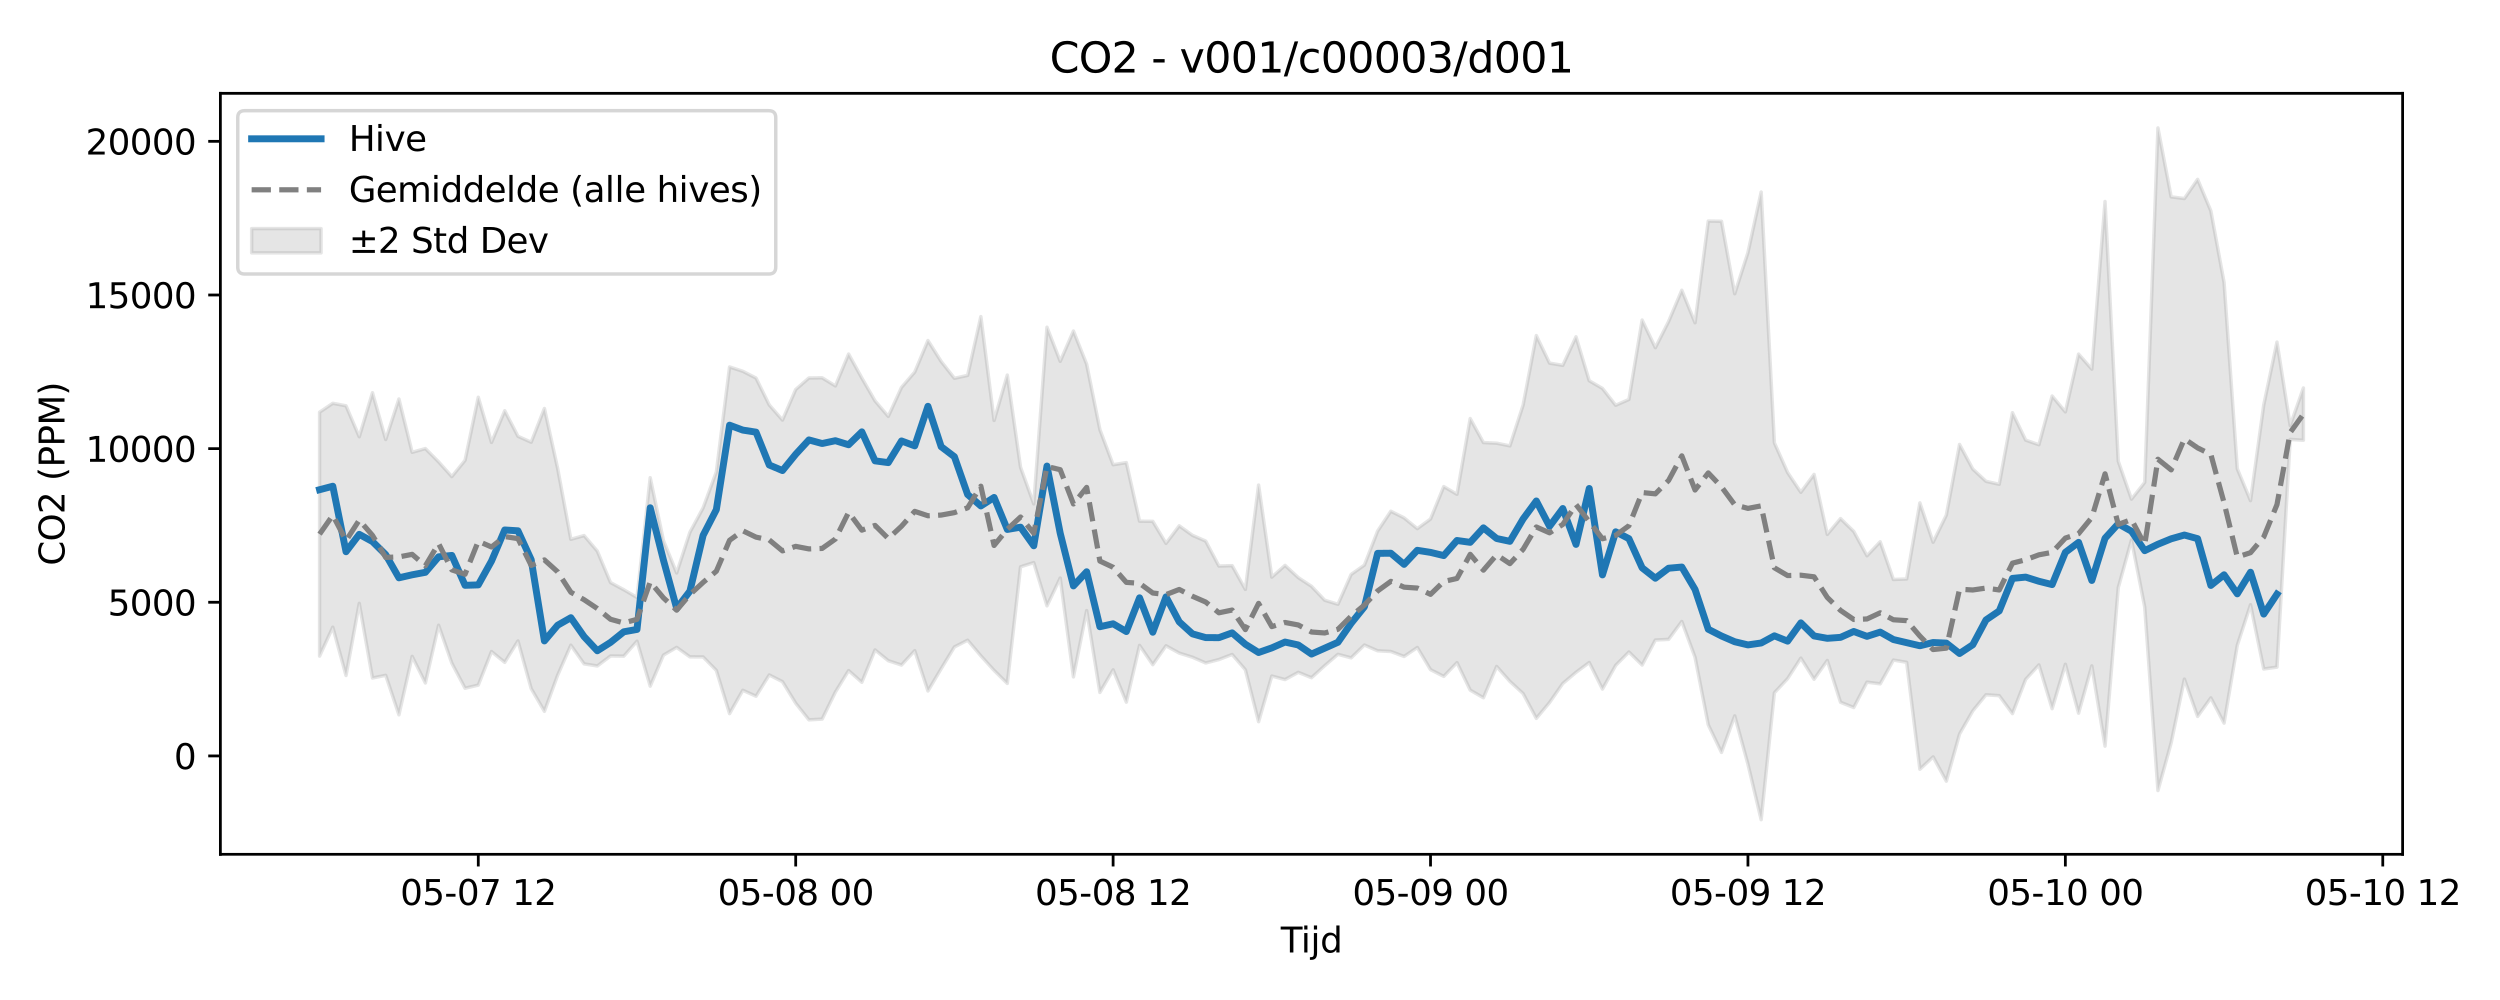<?xml version="1.0" encoding="utf-8" standalone="no"?>
<!DOCTYPE svg PUBLIC "-//W3C//DTD SVG 1.1//EN"
  "http://www.w3.org/Graphics/SVG/1.1/DTD/svg11.dtd">
<svg xmlns:xlink="http://www.w3.org/1999/xlink" width="720pt" height="288pt" viewBox="0 0 720 288" xmlns="http://www.w3.org/2000/svg" version="1.1">
 <defs>
  <style type="text/css">*{stroke-linejoin: round; stroke-linecap: butt}</style>
 </defs>
 <g id="figure_1">
  <g id="patch_1">
   <path d="M 0 288 
L 720 288 
L 720 0 
L 0 0 
z
" style="fill: #ffffff"/>
  </g>
  <g id="axes_1">
   <g id="patch_2">
    <path d="M 63.47 246.04 
L 691.953 246.04 
L 691.953 26.88 
L 63.47 26.88 
z
" style="fill: #ffffff"/>
   </g>
   <g id="FillBetweenPolyCollection_1">
    <defs>
     <path id="mfdefa85e9a" d="M 92.037 -169.283 
L 92.037 -99.041 
L 95.846 -107.369 
L 99.655 -93.456 
L 103.464 -114.241 
L 107.273 -92.728 
L 111.082 -93.505 
L 114.891 -82.131 
L 118.7 -98.96 
L 122.509 -91.301 
L 126.318 -107.933 
L 130.127 -97.008 
L 133.936 -89.794 
L 137.745 -90.684 
L 141.554 -100.357 
L 145.363 -97.239 
L 149.172 -103.407 
L 152.981 -89.686 
L 156.79 -83.14 
L 160.599 -93.519 
L 164.408 -102.191 
L 168.217 -96.809 
L 172.026 -96.2 
L 175.835 -99.08 
L 179.644 -99.02 
L 183.453 -103.33 
L 187.262 -90.382 
L 191.071 -99.32 
L 194.88 -101.553 
L 198.689 -98.819 
L 202.498 -98.802 
L 206.307 -94.908 
L 210.116 -82.474 
L 213.925 -89.199 
L 217.734 -87.486 
L 221.543 -93.615 
L 225.352 -91.675 
L 229.161 -85.473 
L 232.97 -80.681 
L 236.779 -80.901 
L 240.588 -88.665 
L 244.397 -94.877 
L 248.206 -91.498 
L 252.015 -100.819 
L 255.824 -97.719 
L 259.633 -96.469 
L 263.442 -100.609 
L 267.251 -88.999 
L 271.06 -95.415 
L 274.869 -101.674 
L 278.678 -103.624 
L 282.487 -99.119 
L 286.296 -94.916 
L 290.105 -91.164 
L 293.914 -124.753 
L 297.723 -125.964 
L 301.532 -113.519 
L 305.341 -121.52 
L 309.15 -93.05 
L 312.959 -112.157 
L 316.768 -88.56 
L 320.577 -95.089 
L 324.386 -85.779 
L 328.195 -102.124 
L 332.004 -96.565 
L 335.813 -102.01 
L 339.622 -99.909 
L 343.43 -98.719 
L 347.239 -97.058 
L 351.048 -98.05 
L 354.857 -99.514 
L 358.666 -95.096 
L 362.475 -80.148 
L 366.284 -93.297 
L 370.093 -92.284 
L 373.902 -94.365 
L 377.711 -92.819 
L 381.52 -96.28 
L 385.329 -99.556 
L 389.138 -98.536 
L 392.947 -102.232 
L 396.756 -100.572 
L 400.565 -100.37 
L 404.374 -98.937 
L 408.183 -101.522 
L 411.992 -95.131 
L 415.801 -93.196 
L 419.61 -97.162 
L 423.419 -89.238 
L 427.228 -87.047 
L 431.037 -96.052 
L 434.846 -91.756 
L 438.655 -88.255 
L 442.464 -81.105 
L 446.273 -85.672 
L 450.082 -91.15 
L 453.891 -94.362 
L 457.7 -97.201 
L 461.509 -89.548 
L 465.318 -96.372 
L 469.127 -100.225 
L 472.936 -96.469 
L 476.745 -103.677 
L 480.554 -103.855 
L 484.363 -109.017 
L 488.172 -98.706 
L 491.981 -79.256 
L 495.79 -71.3 
L 499.599 -81.832 
L 503.408 -67.902 
L 507.217 -51.922 
L 511.026 -88.48 
L 514.835 -92.554 
L 518.644 -98.465 
L 522.453 -92.375 
L 526.262 -97.773 
L 530.071 -85.744 
L 533.88 -84.231 
L 537.689 -91.541 
L 541.498 -91.051 
L 545.307 -97.902 
L 549.116 -97.25 
L 552.925 -66.457 
L 556.734 -70.019 
L 560.543 -63.018 
L 564.352 -76.612 
L 568.161 -83.253 
L 571.97 -87.905 
L 575.779 -87.647 
L 579.588 -82.477 
L 583.397 -92.339 
L 587.206 -96.51 
L 591.015 -83.893 
L 594.824 -96.688 
L 598.633 -82.596 
L 602.442 -96.231 
L 606.251 -73.108 
L 610.06 -118.762 
L 613.869 -132.502 
L 617.677 -113.176 
L 621.486 -60.318 
L 625.295 -74.056 
L 629.104 -92.42 
L 632.913 -81.668 
L 636.722 -87.007 
L 640.531 -79.734 
L 644.34 -102.167 
L 648.149 -113.844 
L 651.958 -95.328 
L 655.767 -95.87 
L 659.576 -161.445 
L 663.385 -161.214 
L 663.385 -176.27 
L 663.385 -176.27 
L 659.576 -165.438 
L 655.767 -189.482 
L 651.958 -171.38 
L 648.149 -143.816 
L 644.34 -152.995 
L 640.531 -206.665 
L 636.722 -227.267 
L 632.913 -236.348 
L 629.104 -230.821 
L 625.295 -231.303 
L 621.486 -251.158 
L 617.677 -149.058 
L 613.869 -144.246 
L 610.06 -155.158 
L 606.251 -229.968 
L 602.442 -181.679 
L 598.633 -186.022 
L 594.824 -169.373 
L 591.015 -173.948 
L 587.206 -159.912 
L 583.397 -161.246 
L 579.588 -169.149 
L 575.779 -148.526 
L 571.97 -149.377 
L 568.161 -152.914 
L 564.352 -159.995 
L 560.543 -139.65 
L 556.734 -131.84 
L 552.925 -143.177 
L 549.116 -121.255 
L 545.307 -121.112 
L 541.498 -131.975 
L 537.689 -127.935 
L 533.88 -134.952 
L 530.071 -138.652 
L 526.262 -134.091 
L 522.453 -151.38 
L 518.644 -146.218 
L 514.835 -151.923 
L 511.026 -160.464 
L 507.217 -232.692 
L 503.408 -215.269 
L 499.599 -203.398 
L 495.79 -224.273 
L 491.981 -224.339 
L 488.172 -195.043 
L 484.363 -204.41 
L 480.554 -195.405 
L 476.745 -187.867 
L 472.936 -195.826 
L 469.127 -172.957 
L 465.318 -171.284 
L 461.509 -176.129 
L 457.7 -178.351 
L 453.891 -191.001 
L 450.082 -182.778 
L 446.273 -183.419 
L 442.464 -191.349 
L 438.655 -171.33 
L 434.846 -159.59 
L 431.037 -160.361 
L 427.228 -160.539 
L 423.419 -167.466 
L 419.61 -145.643 
L 415.801 -147.87 
L 411.992 -138.522 
L 408.183 -135.748 
L 404.374 -138.855 
L 400.565 -140.767 
L 396.756 -135.053 
L 392.947 -125.25 
L 389.138 -122.577 
L 385.329 -113.974 
L 381.52 -115.13 
L 377.711 -119.146 
L 373.902 -121.654 
L 370.093 -125.171 
L 366.284 -121.781 
L 362.475 -148.303 
L 358.666 -118.25 
L 354.857 -125.094 
L 351.048 -124.976 
L 347.239 -132.17 
L 343.43 -133.83 
L 339.622 -136.563 
L 335.813 -131.509 
L 332.004 -137.857 
L 328.195 -137.898 
L 324.386 -154.778 
L 320.577 -154.159 
L 316.768 -164.275 
L 312.959 -183.097 
L 309.15 -192.668 
L 305.341 -183.943 
L 301.532 -193.761 
L 297.723 -142.874 
L 293.914 -153.441 
L 290.105 -179.985 
L 286.296 -166.902 
L 282.487 -196.823 
L 278.678 -179.886 
L 274.869 -179.053 
L 271.06 -183.906 
L 267.251 -189.927 
L 263.442 -180.844 
L 259.633 -176.427 
L 255.824 -168.076 
L 252.015 -172.541 
L 248.206 -179.135 
L 244.397 -186.038 
L 240.588 -176.857 
L 236.779 -179.202 
L 232.97 -179.145 
L 229.161 -175.826 
L 225.352 -167.02 
L 221.543 -171.393 
L 217.734 -179.125 
L 213.925 -181.074 
L 210.116 -182.317 
L 206.307 -152.088 
L 202.498 -141.74 
L 198.689 -134.695 
L 194.88 -122.988 
L 191.071 -132.321 
L 187.262 -150.43 
L 183.453 -115.924 
L 179.644 -118.168 
L 175.835 -120.222 
L 172.026 -129.279 
L 168.217 -133.758 
L 164.408 -132.68 
L 160.599 -153.106 
L 156.79 -170.363 
L 152.981 -160.638 
L 149.172 -162.352 
L 145.363 -169.705 
L 141.554 -160.577 
L 137.745 -173.592 
L 133.936 -155.428 
L 130.127 -150.739 
L 126.318 -154.984 
L 122.509 -158.815 
L 118.7 -157.735 
L 114.891 -173.093 
L 111.082 -161.429 
L 107.273 -174.894 
L 103.464 -162.206 
L 99.655 -171.132 
L 95.846 -171.847 
L 92.037 -169.283 
z
" style="stroke: #808080; stroke-opacity: 0.2"/>
    </defs>
    <g clip-path="url(#pa89c555616)">
     <use xlink:href="#mfdefa85e9a" x="0" y="288" style="fill: #808080; fill-opacity: 0.2; stroke: #808080; stroke-opacity: 0.2"/>
    </g>
   </g>
   <g id="matplotlib.axis_1">
    <g id="xtick_1">
     <g id="line2d_1">
      <defs>
       <path id="m219dc17c7a" d="M 0 0 
L 0 3.5 
" style="stroke: #000000; stroke-width: 0.8"/>
      </defs>
      <g>
       <use xlink:href="#m219dc17c7a" x="137.745" y="246.04" style="stroke: #000000; stroke-width: 0.8"/>
      </g>
     </g>
     <g id="text_1">
      <!-- 05-07 12 -->
      <g transform="translate(115.265 260.638) scale(0.1 -0.1)">
       <defs>
        <path id="DejaVuSans-30" d="M 2034 4250 
Q 1547 4250 1301 3770 
Q 1056 3291 1056 2328 
Q 1056 1369 1301 889 
Q 1547 409 2034 409 
Q 2525 409 2770 889 
Q 3016 1369 3016 2328 
Q 3016 3291 2770 3770 
Q 2525 4250 2034 4250 
z
M 2034 4750 
Q 2819 4750 3233 4129 
Q 3647 3509 3647 2328 
Q 3647 1150 3233 529 
Q 2819 -91 2034 -91 
Q 1250 -91 836 529 
Q 422 1150 422 2328 
Q 422 3509 836 4129 
Q 1250 4750 2034 4750 
z
" transform="scale(0.016)"/>
        <path id="DejaVuSans-35" d="M 691 4666 
L 3169 4666 
L 3169 4134 
L 1269 4134 
L 1269 2991 
Q 1406 3038 1543 3061 
Q 1681 3084 1819 3084 
Q 2600 3084 3056 2656 
Q 3513 2228 3513 1497 
Q 3513 744 3044 326 
Q 2575 -91 1722 -91 
Q 1428 -91 1123 -41 
Q 819 9 494 109 
L 494 744 
Q 775 591 1075 516 
Q 1375 441 1709 441 
Q 2250 441 2565 725 
Q 2881 1009 2881 1497 
Q 2881 1984 2565 2268 
Q 2250 2553 1709 2553 
Q 1456 2553 1204 2497 
Q 953 2441 691 2322 
L 691 4666 
z
" transform="scale(0.016)"/>
        <path id="DejaVuSans-2d" d="M 313 2009 
L 1997 2009 
L 1997 1497 
L 313 1497 
L 313 2009 
z
" transform="scale(0.016)"/>
        <path id="DejaVuSans-37" d="M 525 4666 
L 3525 4666 
L 3525 4397 
L 1831 0 
L 1172 0 
L 2766 4134 
L 525 4134 
L 525 4666 
z
" transform="scale(0.016)"/>
        <path id="DejaVuSans-20" transform="scale(0.016)"/>
        <path id="DejaVuSans-31" d="M 794 531 
L 1825 531 
L 1825 4091 
L 703 3866 
L 703 4441 
L 1819 4666 
L 2450 4666 
L 2450 531 
L 3481 531 
L 3481 0 
L 794 0 
L 794 531 
z
" transform="scale(0.016)"/>
        <path id="DejaVuSans-32" d="M 1228 531 
L 3431 531 
L 3431 0 
L 469 0 
L 469 531 
Q 828 903 1448 1529 
Q 2069 2156 2228 2338 
Q 2531 2678 2651 2914 
Q 2772 3150 2772 3378 
Q 2772 3750 2511 3984 
Q 2250 4219 1831 4219 
Q 1534 4219 1204 4116 
Q 875 4013 500 3803 
L 500 4441 
Q 881 4594 1212 4672 
Q 1544 4750 1819 4750 
Q 2544 4750 2975 4387 
Q 3406 4025 3406 3419 
Q 3406 3131 3298 2873 
Q 3191 2616 2906 2266 
Q 2828 2175 2409 1742 
Q 1991 1309 1228 531 
z
" transform="scale(0.016)"/>
       </defs>
       <use xlink:href="#DejaVuSans-30"/>
       <use xlink:href="#DejaVuSans-35" transform="translate(63.623 0)"/>
       <use xlink:href="#DejaVuSans-2d" transform="translate(127.246 0)"/>
       <use xlink:href="#DejaVuSans-30" transform="translate(163.33 0)"/>
       <use xlink:href="#DejaVuSans-37" transform="translate(226.953 0)"/>
       <use xlink:href="#DejaVuSans-20" transform="translate(290.576 0)"/>
       <use xlink:href="#DejaVuSans-31" transform="translate(322.363 0)"/>
       <use xlink:href="#DejaVuSans-32" transform="translate(385.986 0)"/>
      </g>
     </g>
    </g>
    <g id="xtick_2">
     <g id="line2d_2">
      <g>
       <use xlink:href="#m219dc17c7a" x="229.161" y="246.04" style="stroke: #000000; stroke-width: 0.8"/>
      </g>
     </g>
     <g id="text_2">
      <!-- 05-08 00 -->
      <g transform="translate(206.68 260.638) scale(0.1 -0.1)">
       <defs>
        <path id="DejaVuSans-38" d="M 2034 2216 
Q 1584 2216 1326 1975 
Q 1069 1734 1069 1313 
Q 1069 891 1326 650 
Q 1584 409 2034 409 
Q 2484 409 2743 651 
Q 3003 894 3003 1313 
Q 3003 1734 2745 1975 
Q 2488 2216 2034 2216 
z
M 1403 2484 
Q 997 2584 770 2862 
Q 544 3141 544 3541 
Q 544 4100 942 4425 
Q 1341 4750 2034 4750 
Q 2731 4750 3128 4425 
Q 3525 4100 3525 3541 
Q 3525 3141 3298 2862 
Q 3072 2584 2669 2484 
Q 3125 2378 3379 2068 
Q 3634 1759 3634 1313 
Q 3634 634 3220 271 
Q 2806 -91 2034 -91 
Q 1263 -91 848 271 
Q 434 634 434 1313 
Q 434 1759 690 2068 
Q 947 2378 1403 2484 
z
M 1172 3481 
Q 1172 3119 1398 2916 
Q 1625 2713 2034 2713 
Q 2441 2713 2670 2916 
Q 2900 3119 2900 3481 
Q 2900 3844 2670 4047 
Q 2441 4250 2034 4250 
Q 1625 4250 1398 4047 
Q 1172 3844 1172 3481 
z
" transform="scale(0.016)"/>
       </defs>
       <use xlink:href="#DejaVuSans-30"/>
       <use xlink:href="#DejaVuSans-35" transform="translate(63.623 0)"/>
       <use xlink:href="#DejaVuSans-2d" transform="translate(127.246 0)"/>
       <use xlink:href="#DejaVuSans-30" transform="translate(163.33 0)"/>
       <use xlink:href="#DejaVuSans-38" transform="translate(226.953 0)"/>
       <use xlink:href="#DejaVuSans-20" transform="translate(290.576 0)"/>
       <use xlink:href="#DejaVuSans-30" transform="translate(322.363 0)"/>
       <use xlink:href="#DejaVuSans-30" transform="translate(385.986 0)"/>
      </g>
     </g>
    </g>
    <g id="xtick_3">
     <g id="line2d_3">
      <g>
       <use xlink:href="#m219dc17c7a" x="320.577" y="246.04" style="stroke: #000000; stroke-width: 0.8"/>
      </g>
     </g>
     <g id="text_3">
      <!-- 05-08 12 -->
      <g transform="translate(298.096 260.638) scale(0.1 -0.1)">
       <use xlink:href="#DejaVuSans-30"/>
       <use xlink:href="#DejaVuSans-35" transform="translate(63.623 0)"/>
       <use xlink:href="#DejaVuSans-2d" transform="translate(127.246 0)"/>
       <use xlink:href="#DejaVuSans-30" transform="translate(163.33 0)"/>
       <use xlink:href="#DejaVuSans-38" transform="translate(226.953 0)"/>
       <use xlink:href="#DejaVuSans-20" transform="translate(290.576 0)"/>
       <use xlink:href="#DejaVuSans-31" transform="translate(322.363 0)"/>
       <use xlink:href="#DejaVuSans-32" transform="translate(385.986 0)"/>
      </g>
     </g>
    </g>
    <g id="xtick_4">
     <g id="line2d_4">
      <g>
       <use xlink:href="#m219dc17c7a" x="411.992" y="246.04" style="stroke: #000000; stroke-width: 0.8"/>
      </g>
     </g>
     <g id="text_4">
      <!-- 05-09 00 -->
      <g transform="translate(389.512 260.638) scale(0.1 -0.1)">
       <defs>
        <path id="DejaVuSans-39" d="M 703 97 
L 703 672 
Q 941 559 1184 500 
Q 1428 441 1663 441 
Q 2288 441 2617 861 
Q 2947 1281 2994 2138 
Q 2813 1869 2534 1725 
Q 2256 1581 1919 1581 
Q 1219 1581 811 2004 
Q 403 2428 403 3163 
Q 403 3881 828 4315 
Q 1253 4750 1959 4750 
Q 2769 4750 3195 4129 
Q 3622 3509 3622 2328 
Q 3622 1225 3098 567 
Q 2575 -91 1691 -91 
Q 1453 -91 1209 -44 
Q 966 3 703 97 
z
M 1959 2075 
Q 2384 2075 2632 2365 
Q 2881 2656 2881 3163 
Q 2881 3666 2632 3958 
Q 2384 4250 1959 4250 
Q 1534 4250 1286 3958 
Q 1038 3666 1038 3163 
Q 1038 2656 1286 2365 
Q 1534 2075 1959 2075 
z
" transform="scale(0.016)"/>
       </defs>
       <use xlink:href="#DejaVuSans-30"/>
       <use xlink:href="#DejaVuSans-35" transform="translate(63.623 0)"/>
       <use xlink:href="#DejaVuSans-2d" transform="translate(127.246 0)"/>
       <use xlink:href="#DejaVuSans-30" transform="translate(163.33 0)"/>
       <use xlink:href="#DejaVuSans-39" transform="translate(226.953 0)"/>
       <use xlink:href="#DejaVuSans-20" transform="translate(290.576 0)"/>
       <use xlink:href="#DejaVuSans-30" transform="translate(322.363 0)"/>
       <use xlink:href="#DejaVuSans-30" transform="translate(385.986 0)"/>
      </g>
     </g>
    </g>
    <g id="xtick_5">
     <g id="line2d_5">
      <g>
       <use xlink:href="#m219dc17c7a" x="503.408" y="246.04" style="stroke: #000000; stroke-width: 0.8"/>
      </g>
     </g>
     <g id="text_5">
      <!-- 05-09 12 -->
      <g transform="translate(480.927 260.638) scale(0.1 -0.1)">
       <use xlink:href="#DejaVuSans-30"/>
       <use xlink:href="#DejaVuSans-35" transform="translate(63.623 0)"/>
       <use xlink:href="#DejaVuSans-2d" transform="translate(127.246 0)"/>
       <use xlink:href="#DejaVuSans-30" transform="translate(163.33 0)"/>
       <use xlink:href="#DejaVuSans-39" transform="translate(226.953 0)"/>
       <use xlink:href="#DejaVuSans-20" transform="translate(290.576 0)"/>
       <use xlink:href="#DejaVuSans-31" transform="translate(322.363 0)"/>
       <use xlink:href="#DejaVuSans-32" transform="translate(385.986 0)"/>
      </g>
     </g>
    </g>
    <g id="xtick_6">
     <g id="line2d_6">
      <g>
       <use xlink:href="#m219dc17c7a" x="594.824" y="246.04" style="stroke: #000000; stroke-width: 0.8"/>
      </g>
     </g>
     <g id="text_6">
      <!-- 05-10 00 -->
      <g transform="translate(572.343 260.638) scale(0.1 -0.1)">
       <use xlink:href="#DejaVuSans-30"/>
       <use xlink:href="#DejaVuSans-35" transform="translate(63.623 0)"/>
       <use xlink:href="#DejaVuSans-2d" transform="translate(127.246 0)"/>
       <use xlink:href="#DejaVuSans-31" transform="translate(163.33 0)"/>
       <use xlink:href="#DejaVuSans-30" transform="translate(226.953 0)"/>
       <use xlink:href="#DejaVuSans-20" transform="translate(290.576 0)"/>
       <use xlink:href="#DejaVuSans-30" transform="translate(322.363 0)"/>
       <use xlink:href="#DejaVuSans-30" transform="translate(385.986 0)"/>
      </g>
     </g>
    </g>
    <g id="xtick_7">
     <g id="line2d_7">
      <g>
       <use xlink:href="#m219dc17c7a" x="686.239" y="246.04" style="stroke: #000000; stroke-width: 0.8"/>
      </g>
     </g>
     <g id="text_7">
      <!-- 05-10 12 -->
      <g transform="translate(663.759 260.638) scale(0.1 -0.1)">
       <use xlink:href="#DejaVuSans-30"/>
       <use xlink:href="#DejaVuSans-35" transform="translate(63.623 0)"/>
       <use xlink:href="#DejaVuSans-2d" transform="translate(127.246 0)"/>
       <use xlink:href="#DejaVuSans-31" transform="translate(163.33 0)"/>
       <use xlink:href="#DejaVuSans-30" transform="translate(226.953 0)"/>
       <use xlink:href="#DejaVuSans-20" transform="translate(290.576 0)"/>
       <use xlink:href="#DejaVuSans-31" transform="translate(322.363 0)"/>
       <use xlink:href="#DejaVuSans-32" transform="translate(385.986 0)"/>
      </g>
     </g>
    </g>
    <g id="text_8">
     <!-- Tijd -->
     <g transform="translate(368.861 274.317) scale(0.1 -0.1)">
      <defs>
       <path id="DejaVuSans-54" d="M -19 4666 
L 3928 4666 
L 3928 4134 
L 2272 4134 
L 2272 0 
L 1638 0 
L 1638 4134 
L -19 4134 
L -19 4666 
z
" transform="scale(0.016)"/>
       <path id="DejaVuSans-69" d="M 603 3500 
L 1178 3500 
L 1178 0 
L 603 0 
L 603 3500 
z
M 603 4863 
L 1178 4863 
L 1178 4134 
L 603 4134 
L 603 4863 
z
" transform="scale(0.016)"/>
       <path id="DejaVuSans-6a" d="M 603 3500 
L 1178 3500 
L 1178 -63 
Q 1178 -731 923 -1031 
Q 669 -1331 103 -1331 
L -116 -1331 
L -116 -844 
L 38 -844 
Q 366 -844 484 -692 
Q 603 -541 603 -63 
L 603 3500 
z
M 603 4863 
L 1178 4863 
L 1178 4134 
L 603 4134 
L 603 4863 
z
" transform="scale(0.016)"/>
       <path id="DejaVuSans-64" d="M 2906 2969 
L 2906 4863 
L 3481 4863 
L 3481 0 
L 2906 0 
L 2906 525 
Q 2725 213 2448 61 
Q 2172 -91 1784 -91 
Q 1150 -91 751 415 
Q 353 922 353 1747 
Q 353 2572 751 3078 
Q 1150 3584 1784 3584 
Q 2172 3584 2448 3432 
Q 2725 3281 2906 2969 
z
M 947 1747 
Q 947 1113 1208 752 
Q 1469 391 1925 391 
Q 2381 391 2643 752 
Q 2906 1113 2906 1747 
Q 2906 2381 2643 2742 
Q 2381 3103 1925 3103 
Q 1469 3103 1208 2742 
Q 947 2381 947 1747 
z
" transform="scale(0.016)"/>
      </defs>
      <use xlink:href="#DejaVuSans-54"/>
      <use xlink:href="#DejaVuSans-69" transform="translate(57.959 0)"/>
      <use xlink:href="#DejaVuSans-6a" transform="translate(85.742 0)"/>
      <use xlink:href="#DejaVuSans-64" transform="translate(113.525 0)"/>
     </g>
    </g>
   </g>
   <g id="matplotlib.axis_2">
    <g id="ytick_1">
     <g id="line2d_8">
      <defs>
       <path id="m3fb75530d0" d="M 0 0 
L -3.5 0 
" style="stroke: #000000; stroke-width: 0.8"/>
      </defs>
      <g>
       <use xlink:href="#m3fb75530d0" x="63.47" y="217.704" style="stroke: #000000; stroke-width: 0.8"/>
      </g>
     </g>
     <g id="text_9">
      <!-- 0 -->
      <g transform="translate(50.108 221.503) scale(0.1 -0.1)">
       <use xlink:href="#DejaVuSans-30"/>
      </g>
     </g>
    </g>
    <g id="ytick_2">
     <g id="line2d_9">
      <g>
       <use xlink:href="#m3fb75530d0" x="63.47" y="173.455" style="stroke: #000000; stroke-width: 0.8"/>
      </g>
     </g>
     <g id="text_10">
      <!-- 5000 -->
      <g transform="translate(31.02 177.254) scale(0.1 -0.1)">
       <use xlink:href="#DejaVuSans-35"/>
       <use xlink:href="#DejaVuSans-30" transform="translate(63.623 0)"/>
       <use xlink:href="#DejaVuSans-30" transform="translate(127.246 0)"/>
       <use xlink:href="#DejaVuSans-30" transform="translate(190.869 0)"/>
      </g>
     </g>
    </g>
    <g id="ytick_3">
     <g id="line2d_10">
      <g>
       <use xlink:href="#m3fb75530d0" x="63.47" y="129.207" style="stroke: #000000; stroke-width: 0.8"/>
      </g>
     </g>
     <g id="text_11">
      <!-- 10000 -->
      <g transform="translate(24.657 133.006) scale(0.1 -0.1)">
       <use xlink:href="#DejaVuSans-31"/>
       <use xlink:href="#DejaVuSans-30" transform="translate(63.623 0)"/>
       <use xlink:href="#DejaVuSans-30" transform="translate(127.246 0)"/>
       <use xlink:href="#DejaVuSans-30" transform="translate(190.869 0)"/>
       <use xlink:href="#DejaVuSans-30" transform="translate(254.492 0)"/>
      </g>
     </g>
    </g>
    <g id="ytick_4">
     <g id="line2d_11">
      <g>
       <use xlink:href="#m3fb75530d0" x="63.47" y="84.958" style="stroke: #000000; stroke-width: 0.8"/>
      </g>
     </g>
     <g id="text_12">
      <!-- 15000 -->
      <g transform="translate(24.657 88.758) scale(0.1 -0.1)">
       <use xlink:href="#DejaVuSans-31"/>
       <use xlink:href="#DejaVuSans-35" transform="translate(63.623 0)"/>
       <use xlink:href="#DejaVuSans-30" transform="translate(127.246 0)"/>
       <use xlink:href="#DejaVuSans-30" transform="translate(190.869 0)"/>
       <use xlink:href="#DejaVuSans-30" transform="translate(254.492 0)"/>
      </g>
     </g>
    </g>
    <g id="ytick_5">
     <g id="line2d_12">
      <g>
       <use xlink:href="#m3fb75530d0" x="63.47" y="40.71" style="stroke: #000000; stroke-width: 0.8"/>
      </g>
     </g>
     <g id="text_13">
      <!-- 20000 -->
      <g transform="translate(24.657 44.509) scale(0.1 -0.1)">
       <use xlink:href="#DejaVuSans-32"/>
       <use xlink:href="#DejaVuSans-30" transform="translate(63.623 0)"/>
       <use xlink:href="#DejaVuSans-30" transform="translate(127.246 0)"/>
       <use xlink:href="#DejaVuSans-30" transform="translate(190.869 0)"/>
       <use xlink:href="#DejaVuSans-30" transform="translate(254.492 0)"/>
      </g>
     </g>
    </g>
    <g id="text_14">
     <!-- CO2 (PPM) -->
     <g transform="translate(18.578 162.903) rotate(-90) scale(0.1 -0.1)">
      <defs>
       <path id="DejaVuSans-43" d="M 4122 4306 
L 4122 3641 
Q 3803 3938 3442 4084 
Q 3081 4231 2675 4231 
Q 1875 4231 1450 3742 
Q 1025 3253 1025 2328 
Q 1025 1406 1450 917 
Q 1875 428 2675 428 
Q 3081 428 3442 575 
Q 3803 722 4122 1019 
L 4122 359 
Q 3791 134 3420 21 
Q 3050 -91 2638 -91 
Q 1578 -91 968 557 
Q 359 1206 359 2328 
Q 359 3453 968 4101 
Q 1578 4750 2638 4750 
Q 3056 4750 3426 4639 
Q 3797 4528 4122 4306 
z
" transform="scale(0.016)"/>
       <path id="DejaVuSans-4f" d="M 2522 4238 
Q 1834 4238 1429 3725 
Q 1025 3213 1025 2328 
Q 1025 1447 1429 934 
Q 1834 422 2522 422 
Q 3209 422 3611 934 
Q 4013 1447 4013 2328 
Q 4013 3213 3611 3725 
Q 3209 4238 2522 4238 
z
M 2522 4750 
Q 3503 4750 4090 4092 
Q 4678 3434 4678 2328 
Q 4678 1225 4090 567 
Q 3503 -91 2522 -91 
Q 1538 -91 948 565 
Q 359 1222 359 2328 
Q 359 3434 948 4092 
Q 1538 4750 2522 4750 
z
" transform="scale(0.016)"/>
       <path id="DejaVuSans-28" d="M 1984 4856 
Q 1566 4138 1362 3434 
Q 1159 2731 1159 2009 
Q 1159 1288 1364 580 
Q 1569 -128 1984 -844 
L 1484 -844 
Q 1016 -109 783 600 
Q 550 1309 550 2009 
Q 550 2706 781 3412 
Q 1013 4119 1484 4856 
L 1984 4856 
z
" transform="scale(0.016)"/>
       <path id="DejaVuSans-50" d="M 1259 4147 
L 1259 2394 
L 2053 2394 
Q 2494 2394 2734 2622 
Q 2975 2850 2975 3272 
Q 2975 3691 2734 3919 
Q 2494 4147 2053 4147 
L 1259 4147 
z
M 628 4666 
L 2053 4666 
Q 2838 4666 3239 4311 
Q 3641 3956 3641 3272 
Q 3641 2581 3239 2228 
Q 2838 1875 2053 1875 
L 1259 1875 
L 1259 0 
L 628 0 
L 628 4666 
z
" transform="scale(0.016)"/>
       <path id="DejaVuSans-4d" d="M 628 4666 
L 1569 4666 
L 2759 1491 
L 3956 4666 
L 4897 4666 
L 4897 0 
L 4281 0 
L 4281 4097 
L 3078 897 
L 2444 897 
L 1241 4097 
L 1241 0 
L 628 0 
L 628 4666 
z
" transform="scale(0.016)"/>
       <path id="DejaVuSans-29" d="M 513 4856 
L 1013 4856 
Q 1481 4119 1714 3412 
Q 1947 2706 1947 2009 
Q 1947 1309 1714 600 
Q 1481 -109 1013 -844 
L 513 -844 
Q 928 -128 1133 580 
Q 1338 1288 1338 2009 
Q 1338 2731 1133 3434 
Q 928 4138 513 4856 
z
" transform="scale(0.016)"/>
      </defs>
      <use xlink:href="#DejaVuSans-43"/>
      <use xlink:href="#DejaVuSans-4f" transform="translate(69.824 0)"/>
      <use xlink:href="#DejaVuSans-32" transform="translate(148.535 0)"/>
      <use xlink:href="#DejaVuSans-20" transform="translate(212.158 0)"/>
      <use xlink:href="#DejaVuSans-28" transform="translate(243.945 0)"/>
      <use xlink:href="#DejaVuSans-50" transform="translate(282.959 0)"/>
      <use xlink:href="#DejaVuSans-50" transform="translate(343.262 0)"/>
      <use xlink:href="#DejaVuSans-4d" transform="translate(403.564 0)"/>
      <use xlink:href="#DejaVuSans-29" transform="translate(489.844 0)"/>
     </g>
    </g>
   </g>
   <g id="line2d_13">
    <path d="M 92.037 141.039 
L 95.846 140.036 
L 99.655 158.893 
L 103.464 153.892 
L 107.273 155.971 
L 111.082 159.729 
L 114.891 166.414 
L 118.7 165.541 
L 122.509 164.827 
L 126.318 160.367 
L 130.127 159.962 
L 133.936 168.57 
L 137.745 168.449 
L 141.554 161.585 
L 145.363 152.632 
L 149.172 152.871 
L 152.981 161.181 
L 156.79 184.582 
L 160.599 180.066 
L 164.408 177.898 
L 168.217 183.345 
L 172.026 187.423 
L 175.835 185.007 
L 179.644 181.96 
L 183.453 181.275 
L 187.262 146.242 
L 191.071 161.325 
L 194.88 175.205 
L 198.689 170.258 
L 202.498 154.175 
L 206.307 146.77 
L 210.116 122.452 
L 213.925 123.867 
L 217.734 124.457 
L 221.543 133.915 
L 225.352 135.52 
L 229.161 130.832 
L 232.97 126.696 
L 236.779 127.732 
L 240.588 126.921 
L 244.397 128.089 
L 248.206 124.375 
L 252.015 132.726 
L 255.824 133.233 
L 259.633 126.997 
L 263.442 128.404 
L 267.251 117.018 
L 271.06 128.643 
L 274.869 131.54 
L 278.678 142.422 
L 282.487 145.711 
L 286.296 143.269 
L 290.105 152.479 
L 293.914 151.83 
L 297.723 157.184 
L 301.532 134.228 
L 305.341 153.573 
L 309.15 168.741 
L 312.959 164.672 
L 316.768 180.494 
L 320.577 179.653 
L 324.386 181.886 
L 328.195 172.175 
L 332.004 182.081 
L 335.813 171.901 
L 339.622 179.098 
L 343.43 182.553 
L 347.239 183.627 
L 351.048 183.644 
L 354.857 182.265 
L 358.666 185.547 
L 362.475 187.925 
L 366.284 186.591 
L 370.093 184.913 
L 373.902 185.75 
L 377.711 188.37 
L 385.329 184.975 
L 389.138 179.503 
L 392.947 174.762 
L 396.756 159.367 
L 400.565 159.328 
L 404.374 162.535 
L 408.183 158.487 
L 411.992 159.086 
L 415.801 160.007 
L 419.61 155.661 
L 423.419 156.19 
L 427.228 152.024 
L 431.037 155.092 
L 434.846 155.903 
L 438.655 149.452 
L 442.464 144.284 
L 446.273 151.573 
L 450.082 146.455 
L 453.891 156.782 
L 457.7 140.685 
L 461.509 165.57 
L 465.318 153.163 
L 469.127 155.136 
L 472.936 163.538 
L 476.745 166.532 
L 480.554 163.65 
L 484.363 163.311 
L 488.172 169.768 
L 491.981 181.219 
L 495.79 183.169 
L 499.599 184.818 
L 503.408 185.733 
L 507.217 185.184 
L 511.026 183.119 
L 514.835 184.65 
L 518.644 179.387 
L 522.453 183.152 
L 526.262 183.836 
L 530.071 183.559 
L 533.88 181.868 
L 537.689 183.27 
L 541.498 182.045 
L 545.307 184.193 
L 552.925 185.981 
L 556.734 185.042 
L 560.543 185.216 
L 564.352 188.208 
L 568.161 185.688 
L 571.97 178.538 
L 575.779 175.948 
L 579.588 166.576 
L 583.397 166.207 
L 587.206 167.408 
L 591.015 168.358 
L 594.824 159.075 
L 598.633 156.198 
L 602.442 167.169 
L 606.251 155.015 
L 610.06 150.847 
L 613.869 152.998 
L 617.677 158.594 
L 621.486 156.743 
L 625.295 155.178 
L 629.104 154.089 
L 632.913 155.139 
L 636.722 168.606 
L 640.531 165.541 
L 644.34 171.022 
L 648.149 164.806 
L 651.958 176.856 
L 655.767 171.125 
L 655.767 171.125 
" clip-path="url(#pa89c555616)" style="fill: none; stroke: #1f77b4; stroke-width: 2; stroke-linecap: square"/>
   </g>
   <g id="line2d_14">
    <path d="M 92.037 153.838 
L 95.846 148.392 
L 99.655 155.706 
L 103.464 149.776 
L 107.273 154.189 
L 111.082 160.533 
L 114.891 160.388 
L 118.7 159.652 
L 122.509 162.942 
L 126.318 156.541 
L 130.127 164.126 
L 133.936 165.389 
L 137.745 155.862 
L 141.554 157.533 
L 145.363 154.528 
L 149.172 155.121 
L 152.981 162.838 
L 156.79 161.249 
L 160.599 164.687 
L 164.408 170.565 
L 168.217 172.717 
L 172.026 175.261 
L 175.835 178.349 
L 179.644 179.406 
L 183.453 178.373 
L 187.262 167.594 
L 191.071 172.179 
L 194.88 175.73 
L 198.689 171.243 
L 202.498 167.729 
L 206.307 164.502 
L 210.116 155.605 
L 213.925 152.863 
L 217.734 154.695 
L 221.543 155.496 
L 225.352 158.653 
L 229.161 157.35 
L 232.97 158.087 
L 236.779 157.948 
L 240.588 155.239 
L 244.397 147.543 
L 248.206 152.684 
L 252.015 151.32 
L 255.824 155.102 
L 259.633 151.552 
L 263.442 147.273 
L 267.251 148.537 
L 271.06 148.339 
L 274.869 147.636 
L 278.678 146.245 
L 282.487 140.029 
L 286.296 157.091 
L 290.105 152.425 
L 293.914 148.903 
L 297.723 153.581 
L 301.532 134.36 
L 305.341 135.268 
L 309.15 145.141 
L 312.959 140.373 
L 316.768 161.583 
L 320.577 163.376 
L 324.386 167.721 
L 328.195 167.989 
L 332.004 170.789 
L 335.813 171.241 
L 339.622 169.764 
L 343.43 171.726 
L 347.239 173.386 
L 351.048 176.487 
L 354.857 175.696 
L 358.666 181.327 
L 362.475 173.775 
L 366.284 180.461 
L 370.093 179.272 
L 373.902 179.991 
L 377.711 182.017 
L 381.52 182.295 
L 385.329 181.235 
L 389.138 177.444 
L 392.947 174.259 
L 396.756 170.188 
L 400.565 167.432 
L 404.374 169.104 
L 408.183 169.365 
L 411.992 171.174 
L 415.801 167.467 
L 419.61 166.597 
L 423.419 159.648 
L 427.228 164.207 
L 431.037 159.793 
L 434.846 162.327 
L 438.655 158.208 
L 442.464 151.773 
L 446.273 153.454 
L 450.082 151.036 
L 453.891 145.318 
L 461.509 155.161 
L 465.318 154.172 
L 469.127 151.409 
L 472.936 141.853 
L 476.745 142.228 
L 480.554 138.37 
L 484.363 131.287 
L 488.172 141.126 
L 491.981 136.202 
L 495.79 140.213 
L 499.599 145.385 
L 503.408 146.414 
L 507.217 145.693 
L 511.026 163.528 
L 514.835 165.762 
L 518.644 165.659 
L 522.453 166.122 
L 526.262 172.068 
L 530.071 175.802 
L 533.88 178.409 
L 537.689 178.262 
L 541.498 176.487 
L 545.307 178.493 
L 549.116 178.747 
L 552.925 183.183 
L 556.734 187.071 
L 560.543 186.666 
L 564.352 169.696 
L 568.161 169.917 
L 571.97 169.359 
L 575.779 169.914 
L 579.588 162.187 
L 583.397 161.208 
L 587.206 159.789 
L 591.015 159.079 
L 594.824 154.969 
L 598.633 153.691 
L 602.442 149.045 
L 606.251 136.462 
L 610.06 151.04 
L 613.869 149.626 
L 617.677 156.883 
L 621.486 132.262 
L 625.295 135.321 
L 629.104 126.379 
L 632.913 128.992 
L 636.722 130.863 
L 640.531 144.8 
L 644.34 160.419 
L 648.149 159.17 
L 651.958 154.646 
L 655.767 145.324 
L 659.576 124.558 
L 663.385 119.258 
L 663.385 119.258 
" clip-path="url(#pa89c555616)" style="fill: none; stroke-dasharray: 5.55,2.4; stroke-dashoffset: 0; stroke: #808080; stroke-width: 1.5"/>
   </g>
   <g id="patch_3">
    <path d="M 63.47 246.04 
L 63.47 26.88 
" style="fill: none; stroke: #000000; stroke-width: 0.8; stroke-linejoin: miter; stroke-linecap: square"/>
   </g>
   <g id="patch_4">
    <path d="M 691.953 246.04 
L 691.953 26.88 
" style="fill: none; stroke: #000000; stroke-width: 0.8; stroke-linejoin: miter; stroke-linecap: square"/>
   </g>
   <g id="patch_5">
    <path d="M 63.47 246.04 
L 691.953 246.04 
" style="fill: none; stroke: #000000; stroke-width: 0.8; stroke-linejoin: miter; stroke-linecap: square"/>
   </g>
   <g id="patch_6">
    <path d="M 63.47 26.88 
L 691.953 26.88 
" style="fill: none; stroke: #000000; stroke-width: 0.8; stroke-linejoin: miter; stroke-linecap: square"/>
   </g>
   <g id="text_15">
    <!-- CO2 - v001/c00003/d001 -->
    <g transform="translate(302.308 20.88) scale(0.12 -0.12)">
     <defs>
      <path id="DejaVuSans-76" d="M 191 3500 
L 800 3500 
L 1894 563 
L 2988 3500 
L 3597 3500 
L 2284 0 
L 1503 0 
L 191 3500 
z
" transform="scale(0.016)"/>
      <path id="DejaVuSans-2f" d="M 1625 4666 
L 2156 4666 
L 531 -594 
L 0 -594 
L 1625 4666 
z
" transform="scale(0.016)"/>
      <path id="DejaVuSans-63" d="M 3122 3366 
L 3122 2828 
Q 2878 2963 2633 3030 
Q 2388 3097 2138 3097 
Q 1578 3097 1268 2742 
Q 959 2388 959 1747 
Q 959 1106 1268 751 
Q 1578 397 2138 397 
Q 2388 397 2633 464 
Q 2878 531 3122 666 
L 3122 134 
Q 2881 22 2623 -34 
Q 2366 -91 2075 -91 
Q 1284 -91 818 406 
Q 353 903 353 1747 
Q 353 2603 823 3093 
Q 1294 3584 2113 3584 
Q 2378 3584 2631 3529 
Q 2884 3475 3122 3366 
z
" transform="scale(0.016)"/>
      <path id="DejaVuSans-33" d="M 2597 2516 
Q 3050 2419 3304 2112 
Q 3559 1806 3559 1356 
Q 3559 666 3084 287 
Q 2609 -91 1734 -91 
Q 1441 -91 1130 -33 
Q 819 25 488 141 
L 488 750 
Q 750 597 1062 519 
Q 1375 441 1716 441 
Q 2309 441 2620 675 
Q 2931 909 2931 1356 
Q 2931 1769 2642 2001 
Q 2353 2234 1838 2234 
L 1294 2234 
L 1294 2753 
L 1863 2753 
Q 2328 2753 2575 2939 
Q 2822 3125 2822 3475 
Q 2822 3834 2567 4026 
Q 2313 4219 1838 4219 
Q 1578 4219 1281 4162 
Q 984 4106 628 3988 
L 628 4550 
Q 988 4650 1302 4700 
Q 1616 4750 1894 4750 
Q 2613 4750 3031 4423 
Q 3450 4097 3450 3541 
Q 3450 3153 3228 2886 
Q 3006 2619 2597 2516 
z
" transform="scale(0.016)"/>
     </defs>
     <use xlink:href="#DejaVuSans-43"/>
     <use xlink:href="#DejaVuSans-4f" transform="translate(69.824 0)"/>
     <use xlink:href="#DejaVuSans-32" transform="translate(148.535 0)"/>
     <use xlink:href="#DejaVuSans-20" transform="translate(212.158 0)"/>
     <use xlink:href="#DejaVuSans-2d" transform="translate(243.945 0)"/>
     <use xlink:href="#DejaVuSans-20" transform="translate(280.029 0)"/>
     <use xlink:href="#DejaVuSans-76" transform="translate(311.816 0)"/>
     <use xlink:href="#DejaVuSans-30" transform="translate(370.996 0)"/>
     <use xlink:href="#DejaVuSans-30" transform="translate(434.619 0)"/>
     <use xlink:href="#DejaVuSans-31" transform="translate(498.242 0)"/>
     <use xlink:href="#DejaVuSans-2f" transform="translate(561.865 0)"/>
     <use xlink:href="#DejaVuSans-63" transform="translate(595.557 0)"/>
     <use xlink:href="#DejaVuSans-30" transform="translate(650.537 0)"/>
     <use xlink:href="#DejaVuSans-30" transform="translate(714.16 0)"/>
     <use xlink:href="#DejaVuSans-30" transform="translate(777.783 0)"/>
     <use xlink:href="#DejaVuSans-30" transform="translate(841.406 0)"/>
     <use xlink:href="#DejaVuSans-33" transform="translate(905.029 0)"/>
     <use xlink:href="#DejaVuSans-2f" transform="translate(968.652 0)"/>
     <use xlink:href="#DejaVuSans-64" transform="translate(1002.344 0)"/>
     <use xlink:href="#DejaVuSans-30" transform="translate(1065.82 0)"/>
     <use xlink:href="#DejaVuSans-30" transform="translate(1129.443 0)"/>
     <use xlink:href="#DejaVuSans-31" transform="translate(1193.066 0)"/>
    </g>
   </g>
   <g id="legend_1">
    <g id="patch_7">
     <path d="M 70.47 78.914 
L 221.414 78.914 
Q 223.414 78.914 223.414 76.914 
L 223.414 33.88 
Q 223.414 31.88 221.414 31.88 
L 70.47 31.88 
Q 68.47 31.88 68.47 33.88 
L 68.47 76.914 
Q 68.47 78.914 70.47 78.914 
z
" style="fill: #ffffff; opacity: 0.8; stroke: #cccccc; stroke-linejoin: miter"/>
    </g>
    <g id="line2d_15">
     <path d="M 72.47 39.978 
L 82.47 39.978 
L 92.47 39.978 
" style="fill: none; stroke: #1f77b4; stroke-width: 2; stroke-linecap: square"/>
    </g>
    <g id="text_16">
     <!-- Hive -->
     <g transform="translate(100.47 43.478) scale(0.1 -0.1)">
      <defs>
       <path id="DejaVuSans-48" d="M 628 4666 
L 1259 4666 
L 1259 2753 
L 3553 2753 
L 3553 4666 
L 4184 4666 
L 4184 0 
L 3553 0 
L 3553 2222 
L 1259 2222 
L 1259 0 
L 628 0 
L 628 4666 
z
" transform="scale(0.016)"/>
       <path id="DejaVuSans-65" d="M 3597 1894 
L 3597 1613 
L 953 1613 
Q 991 1019 1311 708 
Q 1631 397 2203 397 
Q 2534 397 2845 478 
Q 3156 559 3463 722 
L 3463 178 
Q 3153 47 2828 -22 
Q 2503 -91 2169 -91 
Q 1331 -91 842 396 
Q 353 884 353 1716 
Q 353 2575 817 3079 
Q 1281 3584 2069 3584 
Q 2775 3584 3186 3129 
Q 3597 2675 3597 1894 
z
M 3022 2063 
Q 3016 2534 2758 2815 
Q 2500 3097 2075 3097 
Q 1594 3097 1305 2825 
Q 1016 2553 972 2059 
L 3022 2063 
z
" transform="scale(0.016)"/>
      </defs>
      <use xlink:href="#DejaVuSans-48"/>
      <use xlink:href="#DejaVuSans-69" transform="translate(75.195 0)"/>
      <use xlink:href="#DejaVuSans-76" transform="translate(102.979 0)"/>
      <use xlink:href="#DejaVuSans-65" transform="translate(162.158 0)"/>
     </g>
    </g>
    <g id="line2d_16">
     <path d="M 72.47 54.657 
L 82.47 54.657 
L 92.47 54.657 
" style="fill: none; stroke-dasharray: 5.55,2.4; stroke-dashoffset: 0; stroke: #808080; stroke-width: 1.5"/>
    </g>
    <g id="text_17">
     <!-- Gemiddelde (alle hives) -->
     <g transform="translate(100.47 58.157) scale(0.1 -0.1)">
      <defs>
       <path id="DejaVuSans-47" d="M 3809 666 
L 3809 1919 
L 2778 1919 
L 2778 2438 
L 4434 2438 
L 4434 434 
Q 4069 175 3628 42 
Q 3188 -91 2688 -91 
Q 1594 -91 976 548 
Q 359 1188 359 2328 
Q 359 3472 976 4111 
Q 1594 4750 2688 4750 
Q 3144 4750 3555 4637 
Q 3966 4525 4313 4306 
L 4313 3634 
Q 3963 3931 3569 4081 
Q 3175 4231 2741 4231 
Q 1884 4231 1454 3753 
Q 1025 3275 1025 2328 
Q 1025 1384 1454 906 
Q 1884 428 2741 428 
Q 3075 428 3337 486 
Q 3600 544 3809 666 
z
" transform="scale(0.016)"/>
       <path id="DejaVuSans-6d" d="M 3328 2828 
Q 3544 3216 3844 3400 
Q 4144 3584 4550 3584 
Q 5097 3584 5394 3201 
Q 5691 2819 5691 2113 
L 5691 0 
L 5113 0 
L 5113 2094 
Q 5113 2597 4934 2840 
Q 4756 3084 4391 3084 
Q 3944 3084 3684 2787 
Q 3425 2491 3425 1978 
L 3425 0 
L 2847 0 
L 2847 2094 
Q 2847 2600 2669 2842 
Q 2491 3084 2119 3084 
Q 1678 3084 1418 2786 
Q 1159 2488 1159 1978 
L 1159 0 
L 581 0 
L 581 3500 
L 1159 3500 
L 1159 2956 
Q 1356 3278 1631 3431 
Q 1906 3584 2284 3584 
Q 2666 3584 2933 3390 
Q 3200 3197 3328 2828 
z
" transform="scale(0.016)"/>
       <path id="DejaVuSans-6c" d="M 603 4863 
L 1178 4863 
L 1178 0 
L 603 0 
L 603 4863 
z
" transform="scale(0.016)"/>
       <path id="DejaVuSans-61" d="M 2194 1759 
Q 1497 1759 1228 1600 
Q 959 1441 959 1056 
Q 959 750 1161 570 
Q 1363 391 1709 391 
Q 2188 391 2477 730 
Q 2766 1069 2766 1631 
L 2766 1759 
L 2194 1759 
z
M 3341 1997 
L 3341 0 
L 2766 0 
L 2766 531 
Q 2569 213 2275 61 
Q 1981 -91 1556 -91 
Q 1019 -91 701 211 
Q 384 513 384 1019 
Q 384 1609 779 1909 
Q 1175 2209 1959 2209 
L 2766 2209 
L 2766 2266 
Q 2766 2663 2505 2880 
Q 2244 3097 1772 3097 
Q 1472 3097 1187 3025 
Q 903 2953 641 2809 
L 641 3341 
Q 956 3463 1253 3523 
Q 1550 3584 1831 3584 
Q 2591 3584 2966 3190 
Q 3341 2797 3341 1997 
z
" transform="scale(0.016)"/>
       <path id="DejaVuSans-68" d="M 3513 2113 
L 3513 0 
L 2938 0 
L 2938 2094 
Q 2938 2591 2744 2837 
Q 2550 3084 2163 3084 
Q 1697 3084 1428 2787 
Q 1159 2491 1159 1978 
L 1159 0 
L 581 0 
L 581 4863 
L 1159 4863 
L 1159 2956 
Q 1366 3272 1645 3428 
Q 1925 3584 2291 3584 
Q 2894 3584 3203 3211 
Q 3513 2838 3513 2113 
z
" transform="scale(0.016)"/>
       <path id="DejaVuSans-73" d="M 2834 3397 
L 2834 2853 
Q 2591 2978 2328 3040 
Q 2066 3103 1784 3103 
Q 1356 3103 1142 2972 
Q 928 2841 928 2578 
Q 928 2378 1081 2264 
Q 1234 2150 1697 2047 
L 1894 2003 
Q 2506 1872 2764 1633 
Q 3022 1394 3022 966 
Q 3022 478 2636 193 
Q 2250 -91 1575 -91 
Q 1294 -91 989 -36 
Q 684 19 347 128 
L 347 722 
Q 666 556 975 473 
Q 1284 391 1588 391 
Q 1994 391 2212 530 
Q 2431 669 2431 922 
Q 2431 1156 2273 1281 
Q 2116 1406 1581 1522 
L 1381 1569 
Q 847 1681 609 1914 
Q 372 2147 372 2553 
Q 372 3047 722 3315 
Q 1072 3584 1716 3584 
Q 2034 3584 2315 3537 
Q 2597 3491 2834 3397 
z
" transform="scale(0.016)"/>
      </defs>
      <use xlink:href="#DejaVuSans-47"/>
      <use xlink:href="#DejaVuSans-65" transform="translate(77.49 0)"/>
      <use xlink:href="#DejaVuSans-6d" transform="translate(139.014 0)"/>
      <use xlink:href="#DejaVuSans-69" transform="translate(236.426 0)"/>
      <use xlink:href="#DejaVuSans-64" transform="translate(264.209 0)"/>
      <use xlink:href="#DejaVuSans-64" transform="translate(327.686 0)"/>
      <use xlink:href="#DejaVuSans-65" transform="translate(391.162 0)"/>
      <use xlink:href="#DejaVuSans-6c" transform="translate(452.686 0)"/>
      <use xlink:href="#DejaVuSans-64" transform="translate(480.469 0)"/>
      <use xlink:href="#DejaVuSans-65" transform="translate(543.945 0)"/>
      <use xlink:href="#DejaVuSans-20" transform="translate(605.469 0)"/>
      <use xlink:href="#DejaVuSans-28" transform="translate(637.256 0)"/>
      <use xlink:href="#DejaVuSans-61" transform="translate(676.27 0)"/>
      <use xlink:href="#DejaVuSans-6c" transform="translate(737.549 0)"/>
      <use xlink:href="#DejaVuSans-6c" transform="translate(765.332 0)"/>
      <use xlink:href="#DejaVuSans-65" transform="translate(793.115 0)"/>
      <use xlink:href="#DejaVuSans-20" transform="translate(854.639 0)"/>
      <use xlink:href="#DejaVuSans-68" transform="translate(886.426 0)"/>
      <use xlink:href="#DejaVuSans-69" transform="translate(949.805 0)"/>
      <use xlink:href="#DejaVuSans-76" transform="translate(977.588 0)"/>
      <use xlink:href="#DejaVuSans-65" transform="translate(1036.768 0)"/>
      <use xlink:href="#DejaVuSans-73" transform="translate(1098.291 0)"/>
      <use xlink:href="#DejaVuSans-29" transform="translate(1150.391 0)"/>
     </g>
    </g>
    <g id="patch_8">
     <path d="M 72.47 72.835 
L 92.47 72.835 
L 92.47 65.835 
L 72.47 65.835 
z
" style="fill: #808080; fill-opacity: 0.2; stroke: #808080; stroke-opacity: 0.2; stroke-linejoin: miter"/>
    </g>
    <g id="text_18">
     <!-- ±2 Std Dev -->
     <g transform="translate(100.47 72.835) scale(0.1 -0.1)">
      <defs>
       <path id="DejaVuSans-b1" d="M 2944 4013 
L 2944 2803 
L 4684 2803 
L 4684 2272 
L 2944 2272 
L 2944 1063 
L 2419 1063 
L 2419 2272 
L 678 2272 
L 678 2803 
L 2419 2803 
L 2419 4013 
L 2944 4013 
z
M 678 531 
L 4684 531 
L 4684 0 
L 678 0 
L 678 531 
z
" transform="scale(0.016)"/>
       <path id="DejaVuSans-53" d="M 3425 4513 
L 3425 3897 
Q 3066 4069 2747 4153 
Q 2428 4238 2131 4238 
Q 1616 4238 1336 4038 
Q 1056 3838 1056 3469 
Q 1056 3159 1242 3001 
Q 1428 2844 1947 2747 
L 2328 2669 
Q 3034 2534 3370 2195 
Q 3706 1856 3706 1288 
Q 3706 609 3251 259 
Q 2797 -91 1919 -91 
Q 1588 -91 1214 -16 
Q 841 59 441 206 
L 441 856 
Q 825 641 1194 531 
Q 1563 422 1919 422 
Q 2459 422 2753 634 
Q 3047 847 3047 1241 
Q 3047 1584 2836 1778 
Q 2625 1972 2144 2069 
L 1759 2144 
Q 1053 2284 737 2584 
Q 422 2884 422 3419 
Q 422 4038 858 4394 
Q 1294 4750 2059 4750 
Q 2388 4750 2728 4690 
Q 3069 4631 3425 4513 
z
" transform="scale(0.016)"/>
       <path id="DejaVuSans-74" d="M 1172 4494 
L 1172 3500 
L 2356 3500 
L 2356 3053 
L 1172 3053 
L 1172 1153 
Q 1172 725 1289 603 
Q 1406 481 1766 481 
L 2356 481 
L 2356 0 
L 1766 0 
Q 1100 0 847 248 
Q 594 497 594 1153 
L 594 3053 
L 172 3053 
L 172 3500 
L 594 3500 
L 594 4494 
L 1172 4494 
z
" transform="scale(0.016)"/>
       <path id="DejaVuSans-44" d="M 1259 4147 
L 1259 519 
L 2022 519 
Q 2988 519 3436 956 
Q 3884 1394 3884 2338 
Q 3884 3275 3436 3711 
Q 2988 4147 2022 4147 
L 1259 4147 
z
M 628 4666 
L 1925 4666 
Q 3281 4666 3915 4102 
Q 4550 3538 4550 2338 
Q 4550 1131 3912 565 
Q 3275 0 1925 0 
L 628 0 
L 628 4666 
z
" transform="scale(0.016)"/>
      </defs>
      <use xlink:href="#DejaVuSans-b1"/>
      <use xlink:href="#DejaVuSans-32" transform="translate(83.789 0)"/>
      <use xlink:href="#DejaVuSans-20" transform="translate(147.412 0)"/>
      <use xlink:href="#DejaVuSans-53" transform="translate(179.199 0)"/>
      <use xlink:href="#DejaVuSans-74" transform="translate(242.676 0)"/>
      <use xlink:href="#DejaVuSans-64" transform="translate(281.885 0)"/>
      <use xlink:href="#DejaVuSans-20" transform="translate(345.361 0)"/>
      <use xlink:href="#DejaVuSans-44" transform="translate(377.148 0)"/>
      <use xlink:href="#DejaVuSans-65" transform="translate(454.15 0)"/>
      <use xlink:href="#DejaVuSans-76" transform="translate(515.674 0)"/>
     </g>
    </g>
   </g>
  </g>
 </g>
 <defs>
  <clipPath id="pa89c555616">
   <rect x="63.47" y="26.88" width="628.483" height="219.16"/>
  </clipPath>
 </defs>
</svg>

